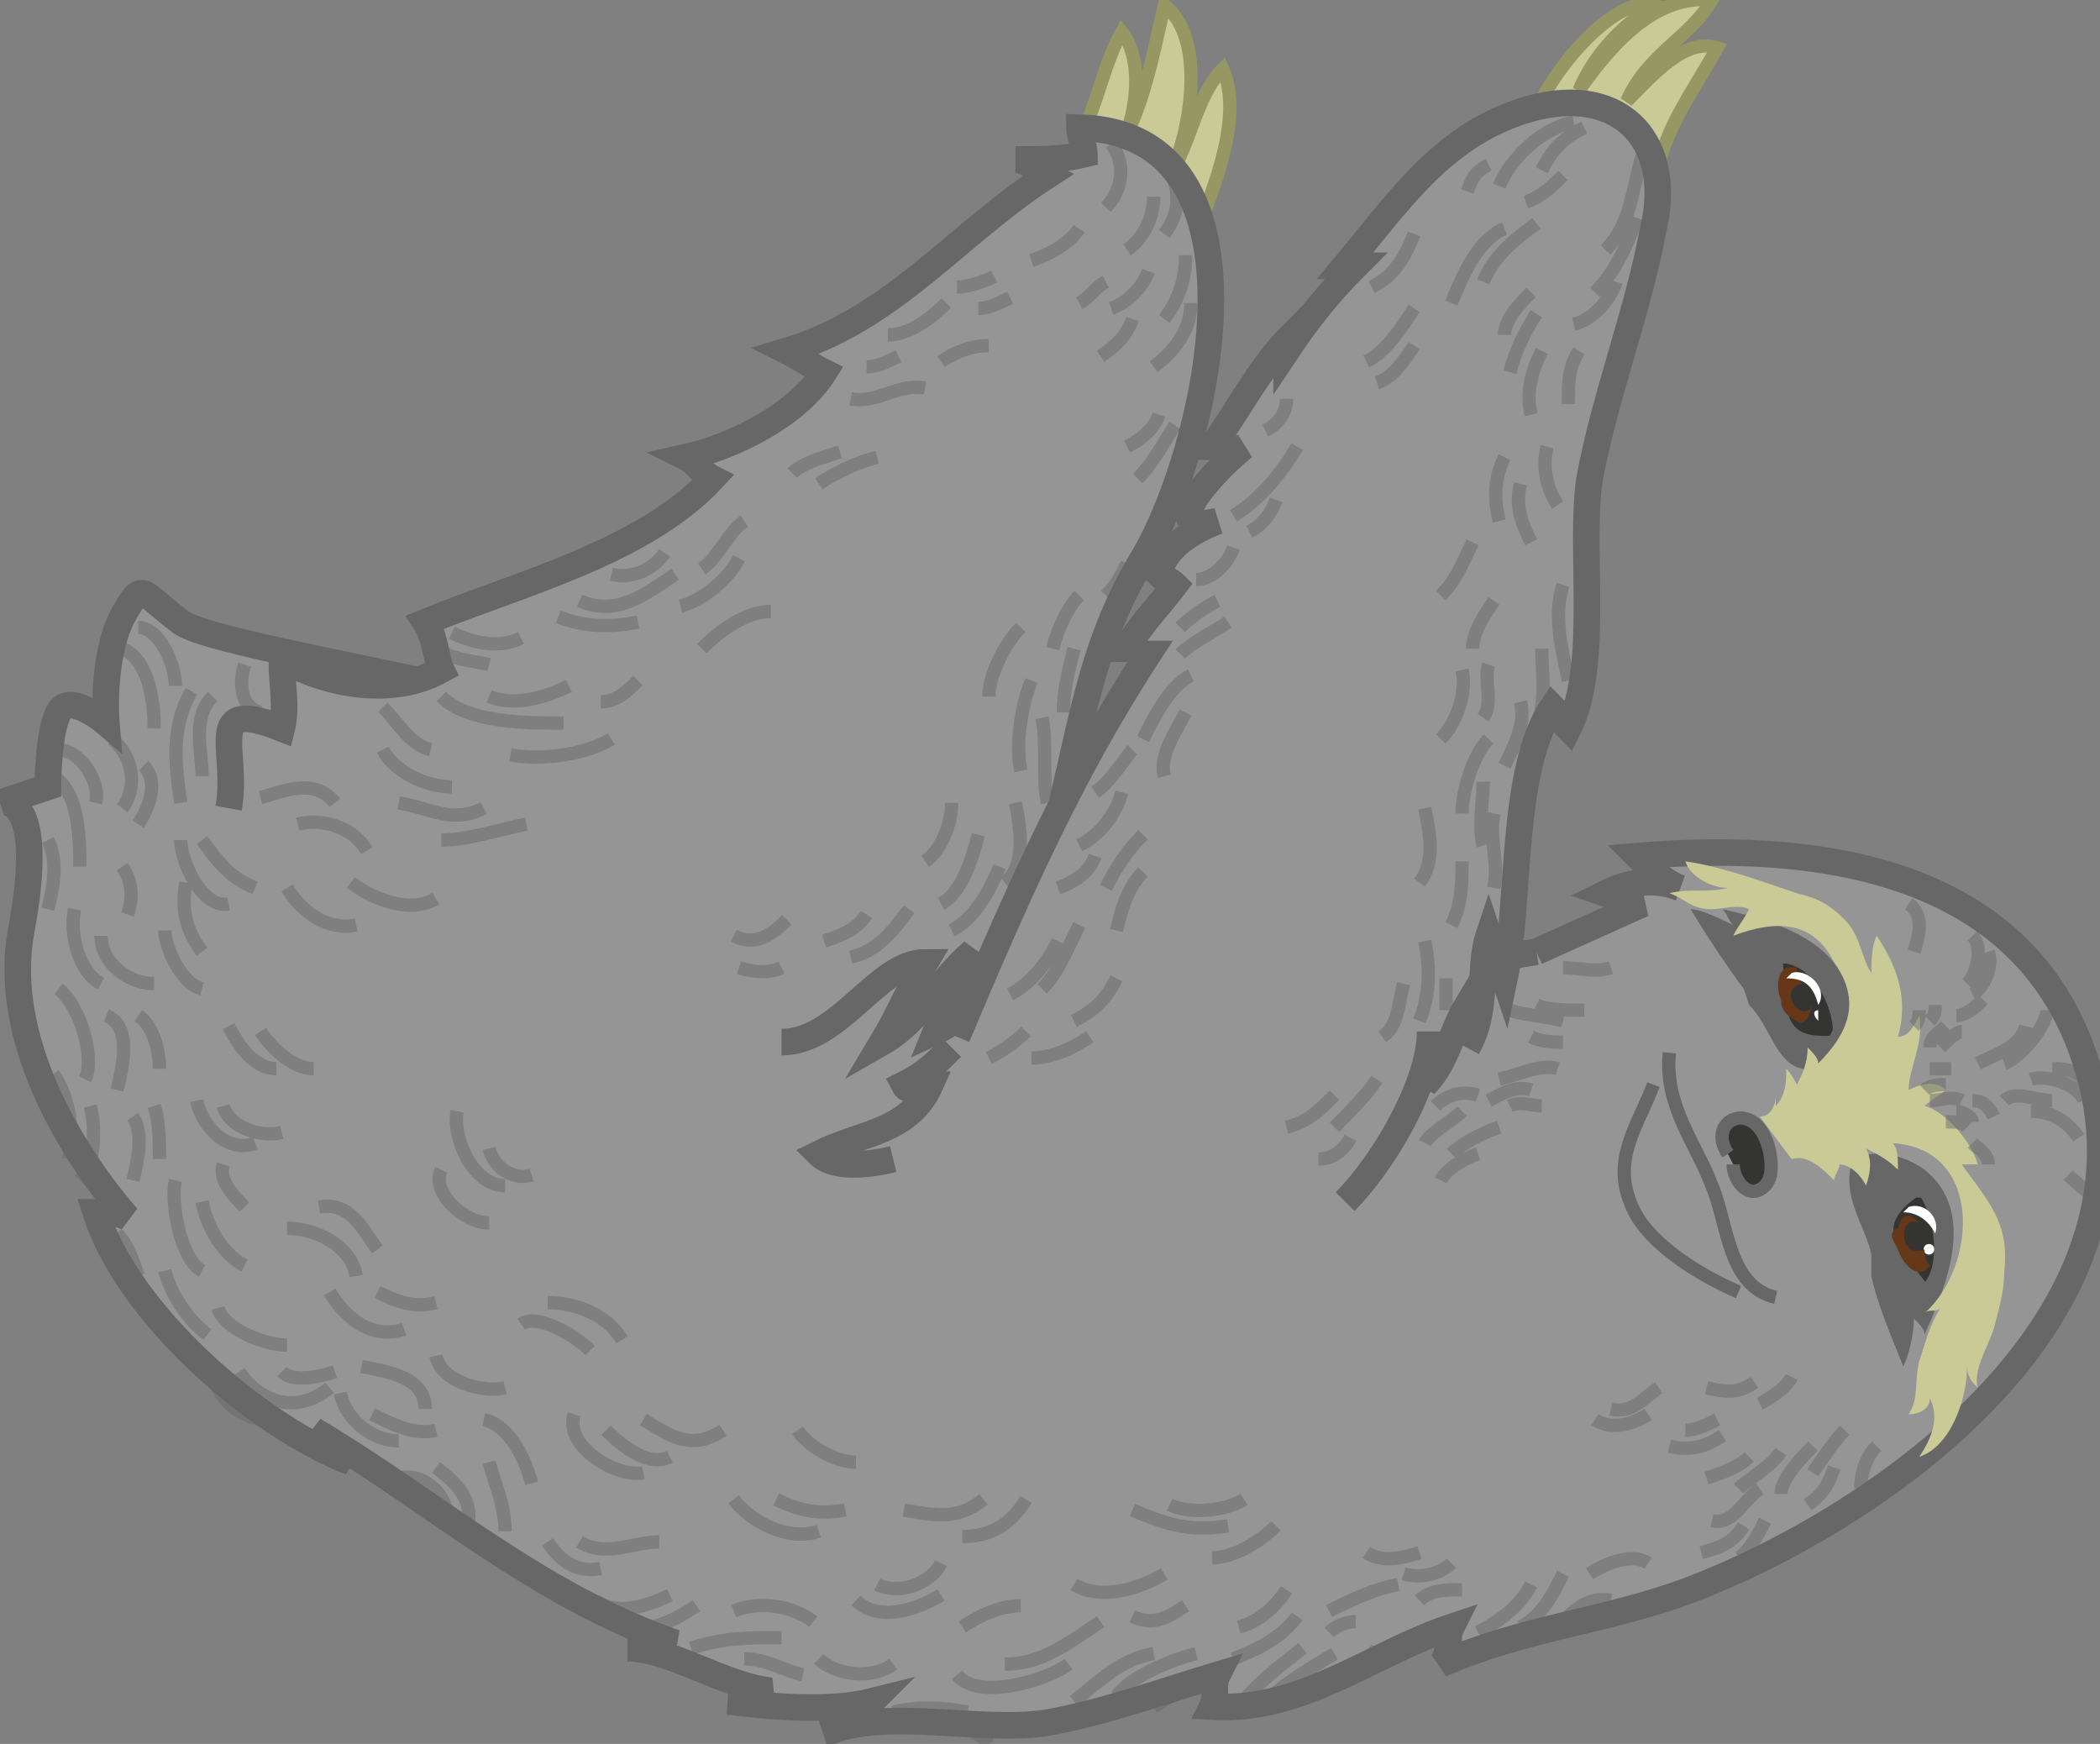 <svg xmlns="http://www.w3.org/2000/svg" version="1.0" viewBox="0 0 39.5 32.8"><rect x="0" y="0" width="39.5" height="32.8" fill="#808080" stroke="none"/><switch><g><path fill="#CACA97" stroke="#979764" stroke-width=".25" d="M22.5 4.4c.3-.8.9-2.2.5-3.1-.5.5-.6 1.4-1 2 .4-.8.7-2.6-.1-3.2-.2.9-.4 1.9-.8 2.6.3-.6.4-1.6 0-2.1-.4.7-.5 1.7-1 2.3m8.8-.8c.3-.8 1.5-2.2 2.2-2-.6.4-1.1.9-1.4 1.6.7-1 1.5-1.8 2.5-1.7-.4.7-1.2 1-1.6 1.9.5-.5 1.1-1.2 1.7-1-.5.9-1 1.5-1.2 2.6"/><path fill="#969595" stroke="#676768" stroke-width=".5" d="M28.9 17.9l-3 .5s-2.9-2-4.7-1.4c-1.8.6-5.8-.6-7-2.1-1.2-1.5-10-2.6-10.8-3.2-.8-.6-.7-.8-1.1-.1-.4.8-.3 2-.3 2s-.7-.6-.9-.2c-.2.4-.2 1.4-.2 1.4l-.9.3s.9-.3.4 2.4c-.5 2.7 2 5.4 2 5.4-.2-.1-.4-.1-.6-.1.6 1.9 3 4 4.8 4.7-.3-.2-.5-.4-.7-.6 2.2 1.3 4.2 3.1 6.8 4-.3 0-.6.1-.9.1.8 0 1.8.7 2.7.8-.3.1-.5.2-.8.2.8.1 1.9.2 2.7 0-.3.3-.5.5-.9.6 1.2-.5 2.9 0 4.2-.2 1.1-.2 2.2-.6 3.2-.9-.1.2 0 .4-.1.6 1.7.1 3-1 4.5-1.5-.1.2 0 .5-.2.7 1.6-.7 3.1-.8 4.7-1.4 3.4-1.3 8.5-4.8 7.6-9.3-.9-4.2-5-4.8-8.6-4.5.2.2.5.5.8.6-.5-.2-1-.1-1.4.1.3.1.4.2.7.2l-2 .9z"/><path fill="#969595" stroke="#676768" stroke-width=".5" d="M4.3 15.2c.2-1.1-.5-2.1 1-1.5.1-.4 0-.8 0-1.3.9.5 2.1.7 3 .2-.1-.2-.1-.6-.3-.9 1.7-.7 4.1-1.3 5.4-2.7-.2-.1-.3-.3-.5-.4.9-.2 2.1-.8 2.6-1.6-.2-.1-.5-.3-.7-.4 2-.6 3.2-2.2 4.9-3.3-.2-.1-.4-.3-.6-.3.5 0 .9 0 1.3-.1 0-.1-.1-.4-.1-.5 3.8.1 2.4 6.1 1.2 8.1-.9 1.5-1.1 2.8-1.5 4.5-.3 1.3-1.1 3.8-2.4 4.4.2-.5.5-1 .7-1.5-.6.5-1 1.3-1.7 1.7.3-.5.5-1 .8-1.5-.9 0-1.6 1.5-2.7 1.5"/><path fill="#969595" stroke="#676768" stroke-width=".5" d="M25.3 22.6c.7-.7 1.6-2.2 1.6-3.2 0 .3 0 .7-.1 1 .4-.4.5-1 .8-1.5 0 .2.1.6 0 .8.4-.7.2-1.5.4-2.1.1.3.2.5.3.8.3-1.4.1-3.9.9-5.1.1.1.2.3.3.4.6-1.2.2-3.4.4-4.7.3-1.6.9-3.1 1.2-4.7.4-1.7-.7-2.8-2.5-2.2-1.5.5-2.3 1.7-3.3 2.9h.2c-.5.5-.9 1-1.3 1.6 0-.1.1-.2.1-.3-.6.6-1 1.4-1.5 2.1.2 0 .4.1.6 0-.4.3-1.8 1.7-.5 1.4-.5.2-1 .5-1.1 1 .1.1.2.1.3.2-.3.4-.7.8-.9 1.2.1 0 .3.1.4.1-1.5 2.3-2.5 4.6-3.6 7.2"/><path fill="#969595" stroke="#676768" stroke-width=".25" d="M31.4 19.8c-.1 1 .5 1.7.8 2.5.3.7.3 1.9 1.2 2.1"/><path fill="none" stroke="#676768" stroke-width=".25" d="M31.1 20.4c-.3.8-.8 1.4-.4 2.3.3.7 1.3 1.3 2 1.6"/><path fill="#676768" d="M35.2 23.6c-.1-.5-.5-1-.4-1.6.2-.5 1-.3 1.4 0 1 .8.4 2.2 0 3.1 0-.1-.1-.2-.2-.3 0 .3-.1.7-.2.9-.2-.5-.5-1.2-.6-1.7m-2.3-5.1c.4.4.5 1.1 1 1.2.5.2.9-.7.9-1.1 0-1.3-1.5-1.7-2.4-1.9.1.1.1.2.2.3-.2-.1-.6-.3-.8-.3.3.5.7 1.1 1 1.5"/><path fill="#343433" stroke="#676768" stroke-width=".25" d="M36.2 22.4c.3.4.5 1.5 0 1.9-.5-.7-1.2-1.2-.2-1.9h.2z"/><path fill="#FFF" d="M35.8 22.8c.3 0 .5.2.6.4.1-.3-.2-.6-.5-.5"/><circle cx="36.3" cy="23.5" r=".1" fill="#FFF" transform="rotate(22.968 36.3 23.455)"/><path fill="#663817" d="M36.1 23c-.4-.2-.4.7.1.5 0 .1 0 .2.1.3-.2.3-.5 0-.6-.3-.1-.2-.2-.3 0-.4.1-.3.2-.3.4-.1"/><path fill="#343433" stroke="#676768" stroke-width=".25" d="M34.6 19.4c0-.6-.5-1.5-1.2-1.4.1.9-.1 1.7 1.1 1.6l.1-.2z"/><path fill="#663817" d="M34.1 18.9c-.2.4-.7-.3-.2-.4-.1-.1-.1-.2-.1-.3-.4-.1-.4.4-.3.6 0 .2.1.3.3.4.1.1.2 0 .3-.3"/><path fill="#FFF" d="M33.6 18.4c.3 0 .5.1.6.5.2-.3-.2-.7-.5-.6m.5.7c-.1 0-.1.1 0 .2V19"/><path fill="#343433" stroke="#676768" stroke-width=".25" d="M32.5 21.7c-.4-.6.4-1 .7-.3.1.2.2.7 0 .9-.3.3-.6-.1-.6-.4"/><path fill="#CACA97" d="M33.1 21c.2 0 .3-.2.3-.4v.2c.2-.2.2-.5.2-.7.1.1.2.3.2.3.1-.2.2-.4.2-.7.1.1.2.2.2.3.6-.6.8-1.2.3-1.9-.4-.8-1.1-.8-1.9-.5.1-.2.2-.3.3-.5-.2-.1-.5 0-.7 0-.4 0-.5-.2-.8-.3.4-.1.7 0 1.1-.1-.3 0-.7-.2-.8-.5.7.1 1.5.4 2.1.6.4.1.6.2.9.5.3.3.3.7.5 1 0-.2 0-.5.1-.7.4.6.6 1.2.4 1.9.2 0 .3-.2.4-.4.1.5-.2 1-.2 1.4.2-.1.5-.2.7 0-.1.1-.3.2-.4.3.4.1.9.7 1 1.1h-.3c.5.7.9 1.1.8 2 0 .4-.1.7-.2 1.1-.1.3-.4.8-.3 1.1-.1-.1-.2-.2-.2-.4 0 .6-.3 1.5-.9 1.7.2-.3.4-.7.2-1.1 0 .2-.2.3-.4.3.2-.3.1-.6.2-1 .1-.3.2-.7.4-1-.1.1-.2 0-.3.1 1-.9 1.1-3.1-.6-3.2.1.1.1.3.1.5-.2-.2-.4-.3-.6-.4.1.2.1.4 0 .7-.1-.2-.3-.4-.5-.4 0 .1-.1.2-.1.3-.2-.2-.5-.5-.8-.4"/><path fill="none" stroke="#676768" stroke-width=".5" d="M17.9 19.7c-.3.3-.5.5-.9.7.1.2.4 0 .5 0-.4.9-1.3.9-2.1 1.3.3.3 1 .2 1.4.1"/><path fill="none" stroke="#676768" stroke-width=".25" d="M36 19.3c.1-.1.1-.2.1-.3m.2.2c.1-.1.1-.2.1-.3m-.1.8c0-.2.2-.3.3-.4m-.1.4c.1-.1.3-.3.4-.3m-.6 1.3c.2 0 .4-.1.6 0m-.7-.2c.1-.1.3-.1.4-.1m.2.5c.1 0 .3.1.3.2m-.5 0c.2 0 .3 0 .4.1m-.7-1.1h.4m.4.6c.2 0 .3.1.4.3m-.4.5c.1.1.3.2.3.4m-.3-4.3c.2.2.1.7-.1.9m.4-.6c.1.3-.1.7-.3.8m-.3.4c.2 0 .4-.2.5-.3m.9 1.5c.3-.1.9.1 1 .4m-.6-.6c.2 0 .4 0 .6.2m-.1 1.1c-.2-.3-.5-.5-.9-.5m-.5-.2c.2-.2.6 0 .9 0m-1.4-.7c.4-.2.8-.3.9-.7m-.4.7c.3-.1.8-.7.8-1m.4 3.1c.2.2.4.3.6.6M35.9 17c.3.2.2.6.1.9m-2.5 9.4c-.2.3-.6.5-.8.7m.4 0c-.3.2-.5.7-.9.6m.7-1.2c-.2.2-.5.3-.8.4m2-.6c-.2.2-.6.6-.6.9m1.2-1.2c-.2.2-.4.5-.6.8m.4-.1c-.1.3-.2.5-.5.7M29.8 19c-.3 0-.7 0-.9-.1m.5.3c-.4-.1-.7-.1-1-.2m.4.5c.2.1.4.1.6.1m0-1.4c.3 0 .6.1.9 0m-1 1.9c-.3-.1-.7.1-1.1.2m-.2.4c.2-.1.5-.3.8-.2m-.4.3c.2-.1.4 0 .6 0m-.8.4c-.3.1-.7.3-.9.5m-.2.5c.1-.2.4-.4.7-.5m-1-.2c.1-.2.5-.4.7-.6m-.5-.1c.2-.2.5-.3.8-.2m5 8.1c-.2.3-.4.4-.8.5m1.2-.6c-.1.2-.3.6-.5.7m-.3-2.3c-.3.2-.6.3-1 .2m.3-.3c.2 0 .4-.1.6-.2m-2.3 0c.3.2.7.1 1-.1m-.7-.1c.4.1.6-.2.9-.4m4.1 1.1c-.2.2-.3.5-.3.8m-1.3-2.1c-.1.2-.4.4-.6.5M33 26c-.3.2-.5.2-.9.1M29.6 2.3c-.6.1-1.2.7-1.4 1.2m1.6-1.1c-.4.2-.6.4-.8.8m-1-.1c-.2.1-.3.2-.4.5m3.3-.7c-.2.6-.2 1.3-.7 1.8m.6-.6c-.2.5-.4 1-.8 1.4m.4-.2c-.1.3-.4.7-.8.8m-1.3-1.8c-.5.2-.8.9-1 1.4m1.6-1.5c-.4.3-.8.6-1 1.1m.8-1.5c.3-.1.5-.3.7-.5m-.5 2.6c-.2.3-.4.7-.5 1.1m.4-1.5c-.2.2-.5.5-.5.8m.7.3c-.2.4-.3.8-.2 1.2m.9-1.2c-.2.3-.2.6-.2 1m-2.9-1.8c-.2.3-.5.8-.9 1m.9-.3c-.2.3-.4.6-.7.7m2.4 1.4c-.2.4-.2.8-.1 1.2m.4-.7c-.1.4 0 .7.2 1.1m.3-1.8c-.1.4 0 .8.2 1.1m-3.5-4.1c.4-.2.6-.5.8-1m1.7 10c.2-.4.4-.8.3-1.2m.3.5c.2-.6.1-1 .1-1.5m.5.6c-.1-.5-.3-1.2-.1-1.8m-1.5 2.5c.2-.3 0-.7.1-1m0 1.4c-.3.3-.5 1-.5 1.4m.4-.6c0 .3-.1.9 0 1.2m-.4.3c0 .4 0 .8-.2 1.2m-.5-2.2c.1.5.2 1-.1 1.4m1.4-1.3c-.1.5.1.9 0 1.4m-1-2.8c.3-.3.5-.9.4-1.3m.2-.4c0-.3.2-.6.4-.9m-.4-1.1c-.2.4-.3.7-.6 1m-4.6-.3c.3 0 .6-.3.7-.6m-1 1.5c.2-.2.5-.4.7-.5m.3-1.6c.5-.3.9-.8 1.2-1.3m-.9 1.6c.2-.1.4-.3.5-.6m-.2-1.3c.2-.1.4-.3.4-.6m-2 4.8c.2-.2.6-.4.9-.6m-.7 1c-.4.2-.7.8-.9 1.2m.4.7c-.1-.4.2-.8.4-1.2m-1 .7c-.1.1-.4.6-.7.8m.5 0c-.1.4-.4.8-.8 1m-.4.8c.3-.1.6-.3.7-.6m.2.6c.2-.4.4-.7.7-1m0 .7c-.3.3-.4.7-.5 1.1m-2 1.2c.4-.2.7-.6.9-1m-.3.9c.3-.3.5-.8.7-1.2m-1.7 2.5c.2-.1.5-.3.7-.5m.9-.2c.4-.2.6-.4.8-.8m-1.6 1.5c.4 0 .8-.2 1.1-.4m5.9-1c-.1.4-.1.8-.4 1m.7-.3c.2-.5.2-1 .1-1.5m.4 1.3v-.6m-1.3 1.9c-.2.3-.5.6-.8.9m0-.6c-.3.3-.5.5-.9.6m.6.6c.3 0 .5-.2.6-.4m-2.1 10.7c.4-.5.7-.7 1.2-1.1m-.8 1.1c.4-.4.9-.7 1.4-1m-1.9.1c.5-.2.9-.4 1.2-.8m-1.1.2c.4-.1.7-.4.9-.7m.8.4c.4-.2.8-.4 1.3-.5m-1.3.9c.1-.1.3-.2.5-.2m-.5 1.2c.4 0 .7-.4.9-.7m-.2-1.8c.3.2.7.1 1 0m-.3.4c.3.1.7 0 .9-.2m-.6.7c.2-.2.5-.2.8-.2m.3.8c.4-.2.8-.5 1-.9m-.2.8c.4-.2.6-.6.8-1m-.2 1.1c.3-.3.6-.7 1.1-.6m-.4-.5c.3-.2.8-.4 1.1-.2m-13 2.1c.4.5 1.7.1 2.1-.2m-1.2 0c.7 0 1.2-.4 1.8-.8m-.5 1.5c.5-.4.9-.8 1.5-.9m-.7.8c.3-.4 1.1-.7 1.5-.8m-1.2-.7c.4.2.7 0 1-.2m-2.1-.4c.5.3 1.2.1 1.7-.2m-.2 2.5c.2-.1.4-.3.6-.3m-1-3.4c.7.3 1.1.4 1.8.3m-1.1-.4c.4.2 1.1.1 1.4-.1m-.6 1.1c.4 0 .9-.3 1.2-.6m-13.7.3c.2.3.5.6 1 .5m-.4-.5c.5.3 1 0 1.5 0m-1.2 1.1c.4.3 1 .1 1.4-.1m-.7.6c.4.1.9-.2 1.2-.4m-.1.8c.6-.2 1.1-.2 1.7-.2m-.9-.5c.5-.2 1.1-.1 1.5.2m-1.3.7c.4 0 .7.2 1.1.3m.3-.3c.3.3 1 .4 1.4.1m-.7-1.2c.4.4 1.1.2 1.6-.1m-1.2-.2c.4.2 1 0 1.2-.4m.4 1.2c.3-.2.7-.4 1.1-.4m-2.4 2c.4-.1.9-.1 1.4 0m-1.1.3c.4-.1 1.2-.1 1.5.3m-4.8-4.6c.3.4 1 .8 1.6.6m-.8-.6c.4.2.8.3 1.3.2m-.9-1.5c.2.3.7.6 1.1.6m.9.9c.6.1 1 .2 1.5-.2m-.4.7c.5 0 .9-.2 1.2-.7m-3-21.3c.2 0 .4-.1.6-.2m-.9.8c.5.1.9-.3 1.4-.2m-.7-1c.4 0 .8-.3 1.1-.6m3.1-3c.3.4.2.9-.1 1.2m1.2-.7c.2.4.2.8-.1 1.2m-.2-.7c0 .4-.2.8-.5 1m-.9-.4c-.2.3-.6.5-.9.6m2.2.2c-.1.3-.4.6-.7.7m-.1-.5c-.2.1-.3.3-.5.4m-1.9.1c.2 0 .4-.1.6-.2m-1-.2c.2 0 .5-.1.7-.2m-1 1.6c.3-.2.6-.3.9-.3m-3.7 2.4c.2-.2.6-.3.9-.4m-.4.6c.3-.2.7-.4 1.1-.5m-6 3c.5.2 1 .2 1.5.1m-1.1-.4c.7.3 1.2-.1 1.8-.5m-1.2 0c.4.1.8-.1 1-.4m.3 1c.4-.1.9-.5 1.1-.9m-.7.2c.3-.2.5-.7.8-.9m-.8 2.4c.3-.3.8-.7 1.3-.7m3.4 6c.4-.2.7-.7.9-1.2m-1.1.7c.4-.2.6-.9.7-1.3m.5.9c.4-.3.3-1 .2-1.5m.6 0c-.1-.5 0-1.1-.1-1.6m-.4 1c-.1-.5 0-1.2.2-1.7m.6.6c0-.4.1-.8.2-1.2m-2.8 4c.3-.2.5-.7.5-1.1m-2.4 2.6c.3-.1.6-.2.8-.5m-.3.8c.5-.1.8-.5 1.1-.9m-3.2 1.1c.3.1.6.1.8 0m-.9-.6c.4.2.7 0 1-.3m5-5.1c.1-.4.3-.8.5-1m.5 0c.2-.2.3-.4.4-.6m1.1-5.8c0 .4-.1.8-.4 1.2m-.6 0c-.1.3-.3.5-.6.7m1.7-1c0 .5-.3.9-.7 1.2M21.4 9c.3-.3.5-.7.7-1m-.9.4c.2-.1.5-.3.6-.6m-2.6 4c-.3.3-.6.9-.6 1.3M8.2 12c0 .4.6.4 1 .5m-.7-.6c.4.2.9.3 1.3.1m-1.5 1.1c.5.5 1.6.5 2.3.5m-1.4-.5c.5.2 1.1 0 1.5-.2m-1.1 1.3c.6.1 1.4 0 1.9-.3m-.2-.7c.3 0 .5-.2.7-.4m-4.8.5c.3.3.5.7.9.8m-.9 0c.2.4.8.7 1.3.7m-1 .3c.6.1 1 .4 1.6.1m-.8.6c.5 0 1.1-.2 1.6-.3m-4.3 0c.4-.1 1 0 1.3.5m-2-1c.4-.1 1-.4 1.4.1m.3 1.5c.4.3 1.1.6 1.6.3m-2.8-.2c.3.5.8.8 1.3.7M1 14.6c.5.3.5 1.2.5 1.7m-.4-2.2c.4 0 .8.6.7 1m-.9.7c.2.4.1.9 0 1.3m.5 0c-.1.5.1 1.2.5 1.4m0-.9c0 .5.5.9 1 .9m-1.8.1c.4.3.7 1.3.5 1.7m.4-1.2c.5.2.3 1 .2 1.4m.4-1.4c.3.2.4.7.4 1m.1-2.6c0 .3.3 1 .7 1.1m-.3-2c-.1.5 0 .9.3 1.3m-1.5-1.6c.2.3.2.6.1.9m.1 3.8c.2.3.1.8 0 1.2m.4-1.4c.1.3.1.7.1 1m.3.4c-.1.4.1 1.5.5 1.7m0-1.3c.1.5.4 1 .8 1.2m-.4-1.9c-.1.3.2.6.4.8m-1.5 1.2c.1.4.4.9.8 1.2m.2-.5c.1.4.9.7 1.3.7m-3.2-2.1c.2.2.3.5.4.8m-1.1-1.8c.3-.3.3-1 .2-1.4m-.4 1c.1-.5 0-1.2-.3-1.6m2.7.5c.1.5.6 1 1.1.8m-.6-.7c.1.4.7.6 1.1.5m.1 1.8c.5 0 1.2.3 1.3.9M6 22.7c.6-.1.8.4 1.1.8m-.9.8c.3.5.8.9 1.4.7m-.5-.7c.4.2.7.3 1.1.2M2.3 12.2c.5.2.6 1 .6 1.5m-.3-1.9c.4 0 .7.7.7 1.1m.3.1c-.4.7-.3 1.4-.2 2.1m.6-2c-.4.4-.2 1-.2 1.5m-1.7-.7c.4.3.5.9.2 1.3m.4-.8c.3.3.1.8-.1 1.1m2-3c-.1.3-.1.8.3.9m-1.5 2.4c0 .4.4 1.3.9 1.2m-.5-1.2c.3.4.5.7 1 .9m-.5 2.6c.2.4.5.8.9.8m-.3-.7c.2.3.6.7 1 .7m3.9 4.8c.3-.2 1 .2 1.3.5m-.8-.9c.5 0 1.1.2 1.4.7m-.9 1.4c-.2.6.8 1.2 1.3 1.1m-.7-.8c.3.3.8.7 1.2.5m-.5-.7c.5.3.9.6 1.5.2m-4.5-.2c.5.1.8.8.9 1.2m-.8-.4c.1.4.3.8.3 1.3m-3.1-2.6c.1.5.6.9 1.1.9m-.5-.5c.4.2.8.4 1.2.3m-1.4-1.2c.5.1 1.2.2 1.2.8m.2-1c.1.5.9.7 1.3.6M4 25.7c0 .5.4.9.9 1m-.4-.9c.4.6 1.1.8 1.7.3m-.9-.3c.2.2.7.1 1 0m1.2 2c.4-.1.8.2.9.6m-.2-.8c.4.3.7.6.6 1.1M8.3 22c-.2.4.4 1 .9 1m-.6-2.1c-.1.5.3 1.4.9 1.4m-.3-.7c.1.4.5.6.8.5" opacity=".47"/></g></switch></svg>
